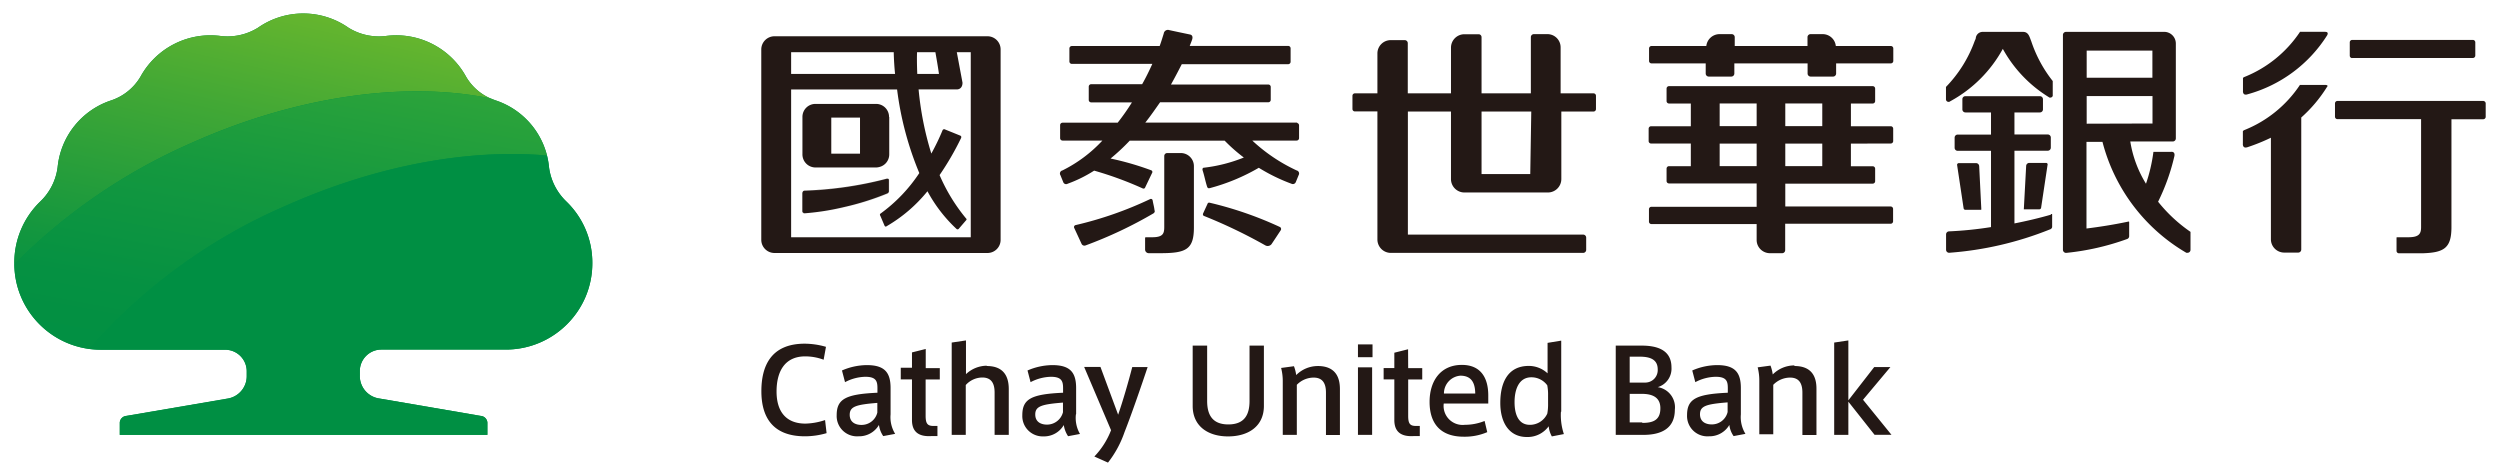 <?xml version="1.0" encoding="UTF-8" standalone="no"?>
<!DOCTYPE svg PUBLIC "-//W3C//DTD SVG 1.1//EN" "http://www.w3.org/Graphics/SVG/1.1/DTD/svg11.dtd">
<!-- Created with Inkscape (http://www.inkscape.org/) by Marsupilami -->
<svg
   xmlns:svg="http://www.w3.org/2000/svg"
   xmlns="http://www.w3.org/2000/svg"
   id="svg1174"
   version="1.1"
   width="1024"
   height="195"
   viewBox="-1.154 -1.154 213.916 40.763">
  <defs
     id="defs1171">
    <linearGradient
       gradientUnits="userSpaceOnUse"
       gradientTransform="matrix(1.438,0,0,0.695,1.8167204e-4,-0.84)"
       y2="47.487"
       y1="-2.138"
       x2="7.178"
       x1="26.678"
       id="b">
      <stop
         id="stop1111"
         stop-color="#44AF35"
         offset="0%" />
      <stop
         id="stop1113"
         stop-color="#2DA43A"
         offset="22%" />
      <stop
         id="stop1115"
         stop-color="#14983F"
         offset="51%" />
      <stop
         id="stop1117"
         stop-color="#059142"
         offset="78%" />
      <stop
         id="stop1119"
         stop-color="#008F43"
         offset="100%" />
    </linearGradient>
    <linearGradient
       gradientUnits="userSpaceOnUse"
       gradientTransform="matrix(1.378,0,0,0.726,1.8167204e-4,-0.84)"
       y2="39.053"
       y1="-0.827"
       x2="5.427"
       x1="22.494"
       id="a">
      <stop
         id="stop1102"
         stop-color="#6FB92C"
         offset="0%" />
      <stop
         id="stop1104"
         stop-color="#42A835"
         offset="36%" />
      <stop
         id="stop1106"
         stop-color="#12963F"
         offset="79%" />
      <stop
         id="stop1108"
         stop-color="#008F43"
         offset="100%" />
    </linearGradient>
  </defs>
  <path
     d="m 67.744,35.117 c -1.684,0 -2.478,-1.053 -2.478,-2.748 0,-1.696 0.69,-3.009 2.452,-3.009 0.54,0 1.074,0.098 1.579,0.287 l 0.2,-1.104 a 6.694,6.694 0 0 0 -1.814,-0.27 c -2.949,0 -3.717,1.983 -3.717,4.07 0,2.052 0.83,3.86 3.734,3.86 a 6.58,6.58 0 0 0 1.85,-0.27 l -0.13,-1.12 a 5.705,5.705 0 0 1 -1.676,0.304 z m 7.285,-0.792 v -2.252 c 0,-1.322 -0.497,-1.965 -2.033,-1.965 a 5.407,5.407 0 0 0 -2.129,0.46 l 0.262,1 a 3.857,3.857 0 0 1 1.745,-0.46 c 0.925,0 1.03,0.391 1.03,0.974 v 0.391 c -2.731,0.122 -3.49,0.54 -3.49,1.93 -0.02,0.496 0.175,0.975 0.533,1.32 0.358,0.343 0.847,0.518 1.342,0.48 a 1.964,1.964 0 0 0 1.745,-0.973 c 0.045,0.343 0.17,0.67 0.367,0.956 l 1.02,-0.191 a 2.723,2.723 0 0 1 -0.392,-1.67 z m -1.134,-0.156 c -0.151,0.63 -0.72,1.07 -1.37,1.06 -0.401,0 -0.995,-0.156 -0.995,-0.869 0,-0.713 0.559,-0.87 2.365,-1.017 z m 4.144,-5.444 -1.178,0.296 v 1.313 h -0.96 v 1 h 0.96 v 3.478 c 0,1.061 0.637,1.426 1.631,1.374 h 0.55 v -0.87 h -0.349 c -0.506,0 -0.663,-0.208 -0.663,-0.869 v -3.113 h 1.213 v -0.965 h -1.204 z m 5.234,1.435 a 2.622,2.622 0 0 0 -1.788,0.722 v -2.887 l -1.222,0.182 v 7.905 h 1.204 v -4.27 a 1.93,1.93 0 0 1 1.414,-0.643 c 0.811,0 1.055,0.548 1.055,1.287 v 3.626 h 1.213 v -3.922 c 0,-1.035 -0.401,-1.974 -1.884,-1.974 z m 7.643,4.14 v -2.227 c 0,-1.322 -0.498,-1.965 -2.033,-1.965 a 5.45,5.45 0 0 0 -2.129,0.46 l 0.262,1 a 3.91,3.91 0 0 1 1.745,-0.46 c 0.925,0 1.038,0.391 1.038,0.974 v 0.391 c -2.74,0.122 -3.49,0.54 -3.49,1.93 -0.02,0.484 0.164,0.955 0.507,1.298 0.343,0.343 0.814,0.529 1.3,0.511 a 1.956,1.956 0 0 0 1.744,-0.974 c 0.05,0.342 0.175,0.669 0.367,0.957 l 1.02,-0.192 a 2.723,2.723 0 0 1 -0.349,-1.678 l 0.018,-0.026 z m -1.126,-0.157 a 1.413,1.413 0 0 1 -1.378,1.06 c -0.401,0 -0.995,-0.156 -0.995,-0.87 0,-0.712 0.559,-0.869 2.373,-1.016 z m 4.729,0.226 -1.519,-4.105 h -1.396 l 2.303,5.418 a 6.771,6.771 0 0 1 -1.43,2.252 l 1.168,0.522 a 8.913,8.913 0 0 0 1.414,-2.609 c 0.584,-1.47 1.5,-4.13 1.98,-5.574 h -1.317 c -0.306,1.191 -0.803,2.922 -1.222,4.122 l 0.018,-0.026 z m 11.245,-1.192 c 0,1.148 -0.41,2.01 -1.814,2.01 -1.405,0 -1.815,-0.87 -1.815,-2.01 v -4.739 h -1.239 v 5.165 c 0,1.74 1.318,2.61 3.028,2.61 1.744,0 3.07,-0.87 3.07,-2.61 v -5.165 h -1.23 v 4.74 z m 5.846,-2.99 a 2.622,2.622 0 0 0 -1.85,0.773 3.469,3.469 0 0 0 -0.192,-0.757 l -1.099,0.148 c 0.1,0.392 0.146,0.796 0.14,1.2 v 4.53 h 1.204 v -4.286 c 0.376,-0.391 0.895,-0.614 1.439,-0.618 0.811,0 1.056,0.548 1.056,1.287 v 3.626 h 1.195 v -3.93 c 0,-1.035 -0.401,-1.974 -1.902,-1.974 h 0.01 z m 3.437,5.895 h 1.213 v -5.783 h -1.213 z m 0,-6.652 h 1.248 v -1.096 h -1.248 z m 4.292,-0.679 -1.177,0.296 v 1.313 h -0.916 v 0.974 h 0.916 v 3.478 c 0,1.061 0.637,1.426 1.631,1.374 h 0.55 v -0.87 h -0.34 c -0.507,0 -0.655,-0.208 -0.655,-0.869 v -3.113 h 1.204 v -0.965 h -1.204 z m 6.866,3.948 c 0,-1.504 -0.645,-2.609 -2.26,-2.609 -1.823,0 -2.765,1.374 -2.765,3.166 0,1.791 0.873,2.982 2.932,2.982 0.689,0.013 1.373,-0.12 2.006,-0.391 l -0.227,-0.957 a 4.497,4.497 0 0 1 -1.692,0.33 c -0.5,0.059 -0.997,-0.116 -1.35,-0.473 a 1.623,1.623 0 0 1 -0.456,-1.352 h 3.812 z m -3.795,-0.156 a 1.524,1.524 0 0 1 1.405,-1.53 c 0.933,0 1.265,0.59 1.274,1.53 z m 10.042,1.556 v -6.087 l -1.169,0.191 v 2.61 a 2.351,2.351 0 0 0 -1.605,-0.636 c -1.824,0 -2.443,1.461 -2.443,3.166 0,1.704 0.768,2.921 2.277,2.921 a 2.227,2.227 0 0 0 1.867,-0.921 c 0.027,0.305 0.12,0.602 0.27,0.87 l 1.03,-0.2 a 5.14,5.14 0 0 1 -0.253,-1.914 z m -1.125,-0.626 c 0,0.266 -0.019,0.53 -0.07,0.791 a 1.632,1.632 0 0 1 -1.492,0.957 c -0.96,0 -1.309,-0.87 -1.309,-1.94 0,-1.069 0.358,-2.13 1.44,-2.13 a 1.677,1.677 0 0 1 1.36,0.687 c 0.054,0.287 0.077,0.578 0.07,0.87 v 0.765 z m 9.387,-1.478 a 1.652,1.652 0 0 0 1.178,-1.687 c 0,-1.53 -1.274,-1.87 -2.565,-1.87 h -2.207 v 7.644 h 2.364 c 1.561,0 2.696,-0.565 2.696,-2.157 a 1.74,1.74 0 0 0 -1.466,-1.93 z m -2.4,-2.609 h 0.873 c 0.977,0 1.527,0.304 1.527,1.087 a 1.067,1.067 0 0 1 -1.03,1.13 h -1.37 z m 1.074,5.626 h -1.073 v -2.442 h 1.047 c 1.03,0 1.579,0.391 1.579,1.226 0.01,1.087 -0.724,1.26 -1.553,1.26 v -0.043 z m 8.445,-0.73 v -2.209 c 0,-1.322 -0.497,-1.965 -2.033,-1.965 a 5.39,5.39 0 0 0 -2.129,0.46 l 0.262,1 a 3.849,3.849 0 0 1 1.745,-0.46 c 0.934,0 1.038,0.391 1.038,0.974 v 0.391 c -2.73,0.122 -3.49,0.54 -3.49,1.93 -0.018,0.496 0.176,0.975 0.534,1.32 0.358,0.343 0.846,0.518 1.342,0.48 a 1.964,1.964 0 0 0 1.745,-0.973 c 0.04,0.344 0.165,0.673 0.366,0.956 l 1.013,-0.191 a 2.723,2.723 0 0 1 -0.393,-1.67 z m -1.134,-0.157 c -0.151,0.63 -0.72,1.07 -1.37,1.061 -0.401,0 -0.995,-0.156 -0.995,-0.87 0,-0.713 0.541,-0.869 2.365,-1.017 z m 5.714,-3.991 a 2.622,2.622 0 0 0 -1.85,0.774 3.469,3.469 0 0 0 -0.191,-0.757 l -1.1,0.148 c 0.1,0.392 0.146,0.796 0.14,1.2 v 4.53 h 1.195 v -4.234 c 0.377,-0.391 0.896,-0.614 1.44,-0.618 0.811,0 1.055,0.548 1.055,1.287 v 3.626 h 1.204 v -3.93 c 0.01,-1.035 -0.384,-1.974 -1.884,-1.974 z m 5.88,2.939 2.347,-2.8 h -1.387 l -2.216,2.852 v -5.13 l -1.213,0.182 v 7.905 h 1.213 v -2.844 l 2.242,2.835 h 1.448 z m 8.768,-16.261 h 1.318 c 0.024,0 0.043,-0.02 0.043,-0.043 l -0.183,-3.696 a 0.27,0.27 0 0 0 -0.27,-0.26 h -1.466 a 0.149,0.149 0 0 0 -0.157,0.147 l 0.558,3.713 c 0.01,0.08 0.077,0.14 0.157,0.14 z m 6.936,-4.017 h -1.474 a 0.27,0.27 0 0 0 -0.262,0.26 l -0.2,3.714 h 1.334 a 0.157,0.157 0 0 0 0.148,-0.148 l 0.559,-3.713 a 0.148,0.148 0 0 0 -0.105,-0.113 z m -2.05,-11.218 h -3.368 a 0.593,0.593 0 0 0 -0.628,0.496 c 0,0.104 -0.07,0.209 -0.105,0.304 a 11.012,11.012 0 0 1 -2.451,3.913 v 1.061 c 0,0.12 0.098,0.218 0.218,0.218 h 0.061 l 0.087,-0.052 a 11.245,11.245 0 0 0 4.502,-4.487 11.155,11.155 0 0 0 3.917,4.121 l 0.079,0.052 h 0.078 a 0.218,0.218 0 0 0 0.2,-0.147 v -1.27 a 11.154,11.154 0 0 1 -1.84,-3.409 c -0.157,-0.382 -0.227,-0.826 -0.75,-0.8 z m 2.425,15.653 c -0.994,0.287 -2.059,0.539 -3.114,0.747 v -6.226 h 2.852 a 0.261,0.261 0 0 0 0.262,-0.26 v -0.87 a 0.261,0.261 0 0 0 -0.262,-0.261 h -2.852 V 8.473 h 2.18 a 0.262,0.262 0 0 0 0.262,-0.26 v -0.87 a 0.26,0.26 0 0 0 -0.261,-0.261 h -6.378 a 0.253,0.253 0 0 0 -0.261,0.26 v 0.87 a 0.26,0.26 0 0 0 0.261,0.261 h 2.19 v 1.896 h -2.853 a 0.262,0.262 0 0 0 -0.262,0.26 v 0.87 a 0.26,0.26 0 0 0 0.262,0.261 h 2.853 v 6.53 c -1.187,0.19 -2.384,0.312 -3.586,0.366 a 0.261,0.261 0 0 0 -0.261,0.26 v 1.314 c 0,0.144 0.117,0.26 0.261,0.26 a 28.773,28.773 0 0 0 8.629,-2 0.261,0.261 0 0 0 0.192,-0.2 v -1.034 a 0.062,0.062 0 0 0 -0.063,-0.088 0.062,0.062 0 0 0 -0.05,0.035 v 0.027 z m 9.178,-1.096 a 17.7,17.7 0 0 0 1.405,-3.93 c 0.07,-0.41 -0.27,-0.357 -0.27,-0.357 h -1.527 c -0.12,0.93 -0.333,1.844 -0.637,2.73 a 9.823,9.823 0 0 1 -1.344,-3.617 h 3.63 a 0.262,0.262 0 0 0 0.27,-0.26 V 2.568 a 0.999,0.999 0 0 0 -1.073,-0.992 h -8.332 a 0.262,0.262 0 0 0 -0.262,0.261 V 20.23 c 0,0.148 0.121,0.27 0.27,0.27 a 21.583,21.583 0 0 0 5.235,-1.192 0.26,0.26 0 0 0 0.166,-0.244 v -1.2 c 0,0 0,-0.07 -0.078,-0.043 -1.274,0.27 -2.522,0.46 -3.577,0.591 v -7.417 h 1.37 a 15.475,15.475 0 0 0 7.18,9.495 h 0.095 a 0.253,0.253 0 0 0 0.262,-0.243 v -1.548 a 12.869,12.869 0 0 1 -2.783,-2.591 z m -6.107,-12.957 h 5.627 v 2.323 h -5.627 z m 0,6.261 v -2.365 h 5.636 v 2.348 z m -42.217,-2.6 h -2.826 v -3.921 a 1.132,1.132 0 0 0 -1.09,-1.148 h -1.214 a 0.261,0.261 0 0 0 -0.244,0.234 v 4.835 h -4.222 v -4.8 a 0.252,0.252 0 0 0 -0.262,-0.26 h -1.195 a 1.15,1.15 0 0 0 -1.16,1.13 v 3.93 h -3.7 v -4.295 a 0.26,0.26 0 0 0 -0.261,-0.261 h -1.196 c -0.63,0 -1.143,0.51 -1.143,1.139 v 3.417 h -1.928 a 0.21,0.21 0 0 0 -0.209,0.209 v 1.13 a 0.208,0.208 0 0 0 0.21,0.21 h 1.927 V 19.36 a 1.15,1.15 0 0 0 1.143,1.14 h 16.472 a 0.261,0.261 0 0 0 0.261,-0.262 v -1.035 a 0.26,0.26 0 0 0 -0.261,-0.27 h -15.006 V 8.396 h 3.69 v 5.791 a 1.15,1.15 0 0 0 1.143,1.14 h 7.163 a 1.15,1.15 0 0 0 1.143,-1.14 V 8.396 h 2.765 a 0.209,0.209 0 0 0 0.201,-0.209 v -1.13 a 0.208,0.208 0 0 0 -0.2,-0.218 z m -5.426,6.913 h -4.17 V 8.395 h 4.257 z m 68.067,-7.634 h -2.164 a 10.314,10.314 0 0 1 -4.79,3.878 c 0,0 -0.087,0.06 -0.096,0.087 v 1.052 c 0,0 -0.06,0.47 0.402,0.313 a 16.31,16.31 0 0 0 1.998,-0.809 v 8.696 c 0,0.629 0.511,1.139 1.143,1.139 h 1.195 a 0.261,0.261 0 0 0 0.261,-0.26 V 8.907 a 11.931,11.931 0 0 0 2.199,-2.609 c 0.174,-0.182 -0.148,-0.182 -0.148,-0.182 z m 0,-4.548 h -2.155 a 10.34,10.34 0 0 1 -4.79,3.878 c 0,0 -0.096,0.052 -0.096,0.087 v 1.07 c 0,0 -0.06,0.469 0.401,0.313 a 11.74,11.74 0 0 0 6.814,-5.061 c 0.148,-0.313 -0.174,-0.279 -0.174,-0.279 v -0.007 z m 2.312,2.243 h 10.33 a 0.21,0.21 0 0 0 0.209,-0.209 v -1.13 a 0.209,0.209 0 0 0 -0.21,-0.209 h -10.33 a 0.209,0.209 0 0 0 -0.209,0.209 v 1.14 c 0,0.114 0.094,0.208 0.21,0.208 z m 11.254,3.678 h -12.52 a 0.21,0.21 0 0 0 -0.209,0.21 v 1.138 a 0.208,0.208 0 0 0 0.21,0.209 h 7.162 v 9.243 c 0,0.566 -0.166,0.87 -1.09,0.87 h -0.934 c -0.06,0 -0.078,0 -0.078,0.06 v 1.105 c 0,0.115 0.093,0.209 0.209,0.209 h 1.98 c 1.885,-0.052 2.513,-0.444 2.513,-2.244 V 9.056 h 2.722 c 0.116,0 0.21,-0.094 0.21,-0.209 v -1.14 a 0.209,0.209 0 0 0 -0.166,-0.208 l -0.01,-0.009 z M 74.898,14.273 v 0.965 c 0,0.085 -0.053,0.16 -0.13,0.192 a 23.122,23.122 0 0 1 -3.726,1.173 21.448,21.448 0 0 1 -3.342,0.53 0.209,0.209 0 0 1 -0.209,-0.208 v -1.539 c 0,-0.115 0.094,-0.209 0.21,-0.209 2.378,-0.075 4.74,-0.419 7.04,-1.026 a 0.114,0.114 0 0 1 0.157,0.122 z m 0,-5.409 v 3.192 a 1.111,1.111 0 0 1 -1.125,1.121 h -5.165 a 1.119,1.119 0 0 1 -1.126,-1.121 V 8.864 a 1.111,1.111 0 0 1 1.126,-1.121 h 5.182 a 1.11,1.11 0 0 1 1.108,1.121 z m -2.486,0.053 h -2.46 v 3.086 h 2.46 z m 2.468,-0.044 v 3.191 a 1.111,1.111 0 0 1 -1.125,1.122 h -5.147 a 1.119,1.119 0 0 1 -1.126,-1.122 V 8.864 a 1.111,1.111 0 0 1 1.126,-1.121 h 5.182 a 1.11,1.11 0 0 1 1.108,1.121 z m -2.468,0.044 h -2.46 v 3.086 h 2.46 z m 2.468,6.321 v -0.965 a 0.113,0.113 0 0 0 -0.157,-0.113 c -2.3,0.607 -4.662,0.951 -7.04,1.026 a 0.209,0.209 0 0 0 -0.21,0.209 v 1.53 c 0,0.115 0.094,0.209 0.21,0.209 a 21.448,21.448 0 0 0 3.341,-0.53 23.122,23.122 0 0 0 3.726,-1.174 0.209,0.209 0 0 0 0.148,-0.192 z m 9.571,-12.165 V 19.386 c 0,0.62 -0.504,1.122 -1.125,1.122 h -18.243 a 1.132,1.132 0 0 1 -1.125,-1.122 V 3.073 a 1.132,1.132 0 0 1 1.134,-1.122 h 18.234 a 1.127,1.127 0 0 1 1.125,1.122 z m -7.136,2.104 h 1.858 c -0.114,-0.8 -0.236,-1.452 -0.306,-1.86 h -1.57 c -0.017,0.356 -0.017,1 0.018,1.86 z m -10.801,0 h 8.899 a 23.513,23.513 0 0 1 -0.114,-1.86 h -8.785 z m 15.38,-1.86 h -1.194 l 0.488,2.608 c 0,0.574 -0.445,0.574 -0.445,0.574 h -3.315 a 26.8,26.8 0 0 0 1.09,5.496 c 0.358,-0.645 0.679,-1.31 0.96,-1.992 a 0.148,0.148 0 0 1 0.2,-0.078 l 1.31,0.53 c 0,0 0.157,0.044 0.07,0.227 a 24.459,24.459 0 0 1 -1.833,3.156 15.295,15.295 0 0 0 2.268,3.713 0.096,0.096 0 0 1 0,0.157 l -0.628,0.73 a 0.131,0.131 0 0 1 -0.2,0 12.483,12.483 0 0 1 -2.478,-3.217 12.7,12.7 0 0 1 -3.49,2.991 c -0.13,0.105 -0.192,-0.06 -0.192,-0.06 l -0.349,-0.818 c 0,0 -0.087,-0.122 0,-0.191 a 13.42,13.42 0 0 0 3.333,-3.479 27.346,27.346 0 0 1 -1.902,-7.156 h -9.073 V 19.16 h 15.38 z m -6.979,5.547 v 3.192 a 1.111,1.111 0 0 1 -1.125,1.121 h -5.182 a 1.119,1.119 0 0 1 -1.126,-1.121 V 8.864 a 1.111,1.111 0 0 1 1.126,-1.121 h 5.182 a 1.11,1.11 0 0 1 1.108,1.121 z m -2.503,0.053 h -2.46 v 3.086 h 2.46 z m 2.32,5.217 c -2.3,0.607 -4.662,0.95 -7.04,1.026 a 0.209,0.209 0 0 0 -0.21,0.209 v 1.53 c 0,0.115 0.094,0.209 0.21,0.209 a 21.448,21.448 0 0 0 3.341,-0.53 23.122,23.122 0 0 0 3.725,-1.175 0.209,0.209 0 0 0 0.131,-0.19 v -0.94 a 0.113,0.113 0 0 0 -0.14,-0.122 z m 25.161,-2.183 h -1.178 a 0.253,0.253 0 0 0 -0.253,0.252 v 6.087 c 0,0.557 -0.113,0.87 -1.03,0.87 h -0.531 c -0.088,0 -0.079,0.07 -0.079,0.07 v 0.982 c 0,0.173 0.14,0.313 0.314,0.313 h 0.969 c 2.198,0 2.896,-0.295 2.896,-2.2 v -5.252 c 0,-0.613 -0.493,-1.112 -1.108,-1.122 z M 109.847,9.343 H 96.84 c 0.462,-0.583 0.872,-1.183 1.265,-1.74 h 9.265 c 0.115,0 0.21,-0.093 0.21,-0.208 v -1.105 a 0.209,0.209 0 0 0 -0.21,-0.208 h -8.332 c 0.358,-0.635 0.663,-1.235 0.925,-1.74 h 9.108 c 0.116,0 0.21,-0.093 0.21,-0.208 v -1.148 a 0.209,0.209 0 0 0 -0.21,-0.209 h -8.428 c 0.088,-0.226 0.166,-0.417 0.21,-0.556 0.043,-0.14 0.06,-0.365 -0.175,-0.418 -0.497,-0.104 -1.5,-0.313 -1.797,-0.382 a 0.359,0.359 0 0 0 -0.462,0.296 l -0.166,0.53 c -0.053,0.165 -0.114,0.348 -0.183,0.54 h -7.52 a 0.209,0.209 0 0 0 -0.21,0.208 v 1.113 c 0,0.115 0.094,0.209 0.21,0.209 h 6.891 c -0.253,0.556 -0.54,1.156 -0.872,1.739 h -4.362 a 0.209,0.209 0 0 0 -0.21,0.208 v 1.14 c 0,0.115 0.094,0.208 0.21,0.208 h 3.49 a 20.096,20.096 0 0 1 -1.222,1.74 h -4.72 a 0.209,0.209 0 0 0 -0.209,0.208 v 1.113 c 0,0.115 0.094,0.209 0.21,0.209 h 3.41 a 11.844,11.844 0 0 1 -3.42,2.556 0.27,0.27 0 0 0 -0.174,0.409 l 0.244,0.6 a 0.261,0.261 0 0 0 0.376,0.13 c 0.795,-0.289 1.556,-0.665 2.268,-1.121 1.413,0.403 2.796,0.909 4.135,1.513 0.157,0.078 0.218,-0.044 0.218,-0.044 l 0.602,-1.26 a 0.156,0.156 0 0 0 -0.06,-0.235 24.664,24.664 0 0 0 -3.49,-1.01 17.53,17.53 0 0 0 1.64,-1.53 h 8.13 a 14.24,14.24 0 0 0 1.64,1.444 c -1.089,0.44 -2.233,0.733 -3.402,0.87 -0.113,0 -0.157,0.086 -0.13,0.217 0.165,0.504 0.218,0.87 0.383,1.391 0.053,0.165 0.131,0.165 0.245,0.14 a 16.947,16.947 0 0 0 4.187,-1.74 15.323,15.323 0 0 0 2.792,1.365 0.271,0.271 0 0 0 0.375,-0.139 l 0.245,-0.6 a 0.269,0.269 0 0 0 -0.175,-0.4 14.468,14.468 0 0 1 -3.795,-2.556 h 3.795 c 0.116,0 0.21,-0.094 0.21,-0.209 V 9.595 a 0.209,0.209 0 0 0 -0.166,-0.218 z M 97.633,16.873 c -0.06,-0.443 -0.078,-0.391 -0.165,-0.87 a 0.148,0.148 0 0 0 -0.21,-0.113 31.477,31.477 0 0 1 -6.377,2.227 0.174,0.174 0 0 0 -0.122,0.26 l 0.628,1.357 a 0.27,0.27 0 0 0 0.349,0.122 36.277,36.277 0 0 0 5.801,-2.74 0.235,0.235 0 0 0 0.114,-0.208 z m 10.749,1.417 a 31.136,31.136 0 0 0 -5.994,-2.078 c -0.183,-0.06 -0.218,0.078 -0.218,0.078 l -0.375,0.818 c 0,0 -0.087,0.174 0.087,0.235 1.8,0.72 3.548,1.56 5.235,2.513 a 0.42,0.42 0 0 0 0.523,-0.096 c 0.323,-0.478 0.463,-0.696 0.785,-1.183 a 0.2,0.2 0 0 0 -0.043,-0.287 z m 52.284,-15.504 h -4.702 a 1.133,1.133 0 0 0 -1.125,-1.017 h -1.039 a 0.261,0.261 0 0 0 -0.261,0.26 v 0.757 h -6.23 v -0.756 a 0.261,0.261 0 0 0 -0.261,-0.261 h -1.038 a 1.142,1.142 0 0 0 -1.135,1.017 h -4.693 a 0.209,0.209 0 0 0 -0.21,0.209 v 1.07 a 0.208,0.208 0 0 0 0.21,0.208 h 4.641 v 0.87 c 0,0.144 0.117,0.26 0.262,0.26 h 1.928 a 0.261,0.261 0 0 0 0.262,-0.26 v -0.87 h 6.272 v 0.87 c 0,0.144 0.118,0.26 0.262,0.26 h 1.92 a 0.261,0.261 0 0 0 0.261,-0.26 v -0.87 h 4.685 a 0.21,0.21 0 0 0 0.21,-0.209 v -1.07 a 0.208,0.208 0 0 0 -0.219,-0.208 z m 0,8.348 c 0.116,0 0.21,-0.094 0.21,-0.209 V 9.865 a 0.209,0.209 0 0 0 -0.21,-0.21 h -3.41 v -1.946 h 1.875 a 0.209,0.209 0 0 0 0.2,-0.209 v -1.07 a 0.209,0.209 0 0 0 -0.2,-0.208 h -17.449 a 0.21,0.21 0 0 0 -0.21,0.209 v 1.07 c 0,0.114 0.095,0.208 0.21,0.208 h 1.867 v 1.948 h -3.41 a 0.209,0.209 0 0 0 -0.202,0.208 v 1.061 c 0,0.112 0.089,0.204 0.201,0.209 h 3.411 v 1.939 h -1.867 a 0.209,0.209 0 0 0 -0.21,0.209 v 1.07 a 0.21,0.21 0 0 0 0.21,0.2 h 7.503 v 2 h -9.02 a 0.209,0.209 0 0 0 -0.201,0.2 v 1.069 c 0,0.112 0.088,0.204 0.2,0.209 h 9.021 v 1.365 c 0,0.626 0.515,1.13 1.143,1.13 h 1.038 a 0.261,0.261 0 0 0 0.262,-0.26 v -2.262 h 9.03 c 0.115,0 0.209,-0.093 0.209,-0.208 v -1.07 a 0.21,0.21 0 0 0 -0.21,-0.2 h -9.02 v -1.956 h 7.494 a 0.209,0.209 0 0 0 0.2,-0.2 v -1.08 a 0.209,0.209 0 0 0 -0.2,-0.208 h -1.876 v -1.94 z m -11.48,1.939 h -3.168 v -1.93 h 3.167 v 1.93 z m 0,-3.426 h -3.168 v -1.94 h 3.167 v 1.94 z m 5.618,3.426 h -3.167 v -1.93 h 3.167 z m 0,-3.426 h -3.167 v -1.94 h 3.167 z"
     id="path1124"
     style="fill:#231815;fill-rule:nonzero" />
  <path
     d="m 47.26,16.09 a 4.933,4.933 0 0 1 -1.475,-2.921 6.674,6.674 0 0 0 -4.545,-5.713 6.514,6.514 0 0 1 -0.471,-0.183 4.54,4.54 0 0 1 -2.094,-1.87 6.82,6.82 0 0 0 -6.849,-3.478 4.934,4.934 0 0 1 -3.21,-0.704 6.77,6.77 0 0 0 -7.756,0 4.934,4.934 0 0 1 -3.202,0.704 6.829,6.829 0 0 0 -6.849,3.478 4.62,4.62 0 0 1 -2.556,2.053 6.717,6.717 0 0 0 -4.545,5.713 4.925,4.925 0 0 1 -1.475,2.921 7.275,7.275 0 0 0 -2.233,5.296 v 0.096 c 0.043,4.05 3.352,7.31 7.416,7.304 H 18.068 a 1.846,1.846 0 0 1 1.832,1.844 v 0.426 c 0,0.97 -0.72,1.79 -1.684,1.921 l -8.62,1.479 a 0.618,0.618 0 0 0 -0.566,0.565 v 1.06 H 40.507 v -1.06 a 0.618,0.618 0 0 0 -0.576,-0.565 l -8.663,-1.487 a 1.941,1.941 0 0 1 -1.684,-1.922 v -0.426 c 0,-1.008 0.812,-1.83 1.823,-1.844 h 10.67 c 4.096,0 7.416,-3.309 7.416,-7.39 a 7.275,7.275 0 0 0 -2.234,-5.297 z"
     id="path1126"
     style="fill:#008f43;fill-rule:nonzero" />
  <path
     d="m 15.18,11.082 c 9.16,-4.096 18.452,-5.279 25.589,-3.809 a 4.54,4.54 0 0 1 -2.094,-1.87 6.82,6.82 0 0 0 -6.849,-3.478 4.934,4.934 0 0 1 -3.21,-0.704 6.77,6.77 0 0 0 -7.756,0 4.934,4.934 0 0 1 -3.202,0.704 6.829,6.829 0 0 0 -6.849,3.478 4.62,4.62 0 0 1 -2.556,2.053 6.717,6.717 0 0 0 -4.545,5.713 4.925,4.925 0 0 1 -1.475,2.921 7.275,7.275 0 0 0 -2.233,5.296 v 0.096 A 48.864,48.864 0 0 1 15.18,11.082 Z"
     id="path1128"
     style="fill:url(#a);fill-rule:nonzero" />
  <path
     d="m 23.268,16.447 c 7.852,-3.478 15.756,-4.87 22.342,-4.287 a 6.748,6.748 0 0 0 -4.363,-4.713 6.514,6.514 0 0 1 -0.47,-0.183 c -7.146,-1.46 -16.437,-0.278 -25.598,3.818 a 48.861,48.861 0 0 0 -15.179,10.391 c 0.034,3.663 2.755,6.748 6.395,7.252 a 47.34,47.34 0 0 1 16.873,-12.278 z"
     id="path1130"
     style="fill:url(#b);fill-rule:nonzero" />
  <path
     d="m 47.26,16.09 a 4.933,4.933 0 0 1 -1.475,-2.921 6.71,6.71 0 0 0 -0.174,-1 c -6.596,-0.592 -14.518,0.782 -22.343,4.287 a 47.34,47.34 0 0 0 -16.873,12.27 c 0.338,0.046 0.68,0.07 1.02,0.069 H 18.068 a 1.846,1.846 0 0 1 1.832,1.843 v 0.426 c 0,0.97 -0.72,1.792 -1.684,1.922 l -8.62,1.47 a 0.618,0.618 0 0 0 -0.566,0.565 v 1.06 H 40.507 v -1.06 a 0.618,0.618 0 0 0 -0.576,-0.565 l -8.663,-1.487 a 1.941,1.941 0 0 1 -1.684,-1.922 v -0.426 c 0,-1.008 0.812,-1.83 1.823,-1.844 h 10.67 c 4.096,0 7.416,-3.309 7.416,-7.39 a 7.275,7.275 0 0 0 -2.234,-5.297 z"
     id="path1132"
     style="fill:#008f43;fill-rule:nonzero" />
</svg>
<!-- version: 20171223, original size: 211.60822 38.455765, border: 3% -->
